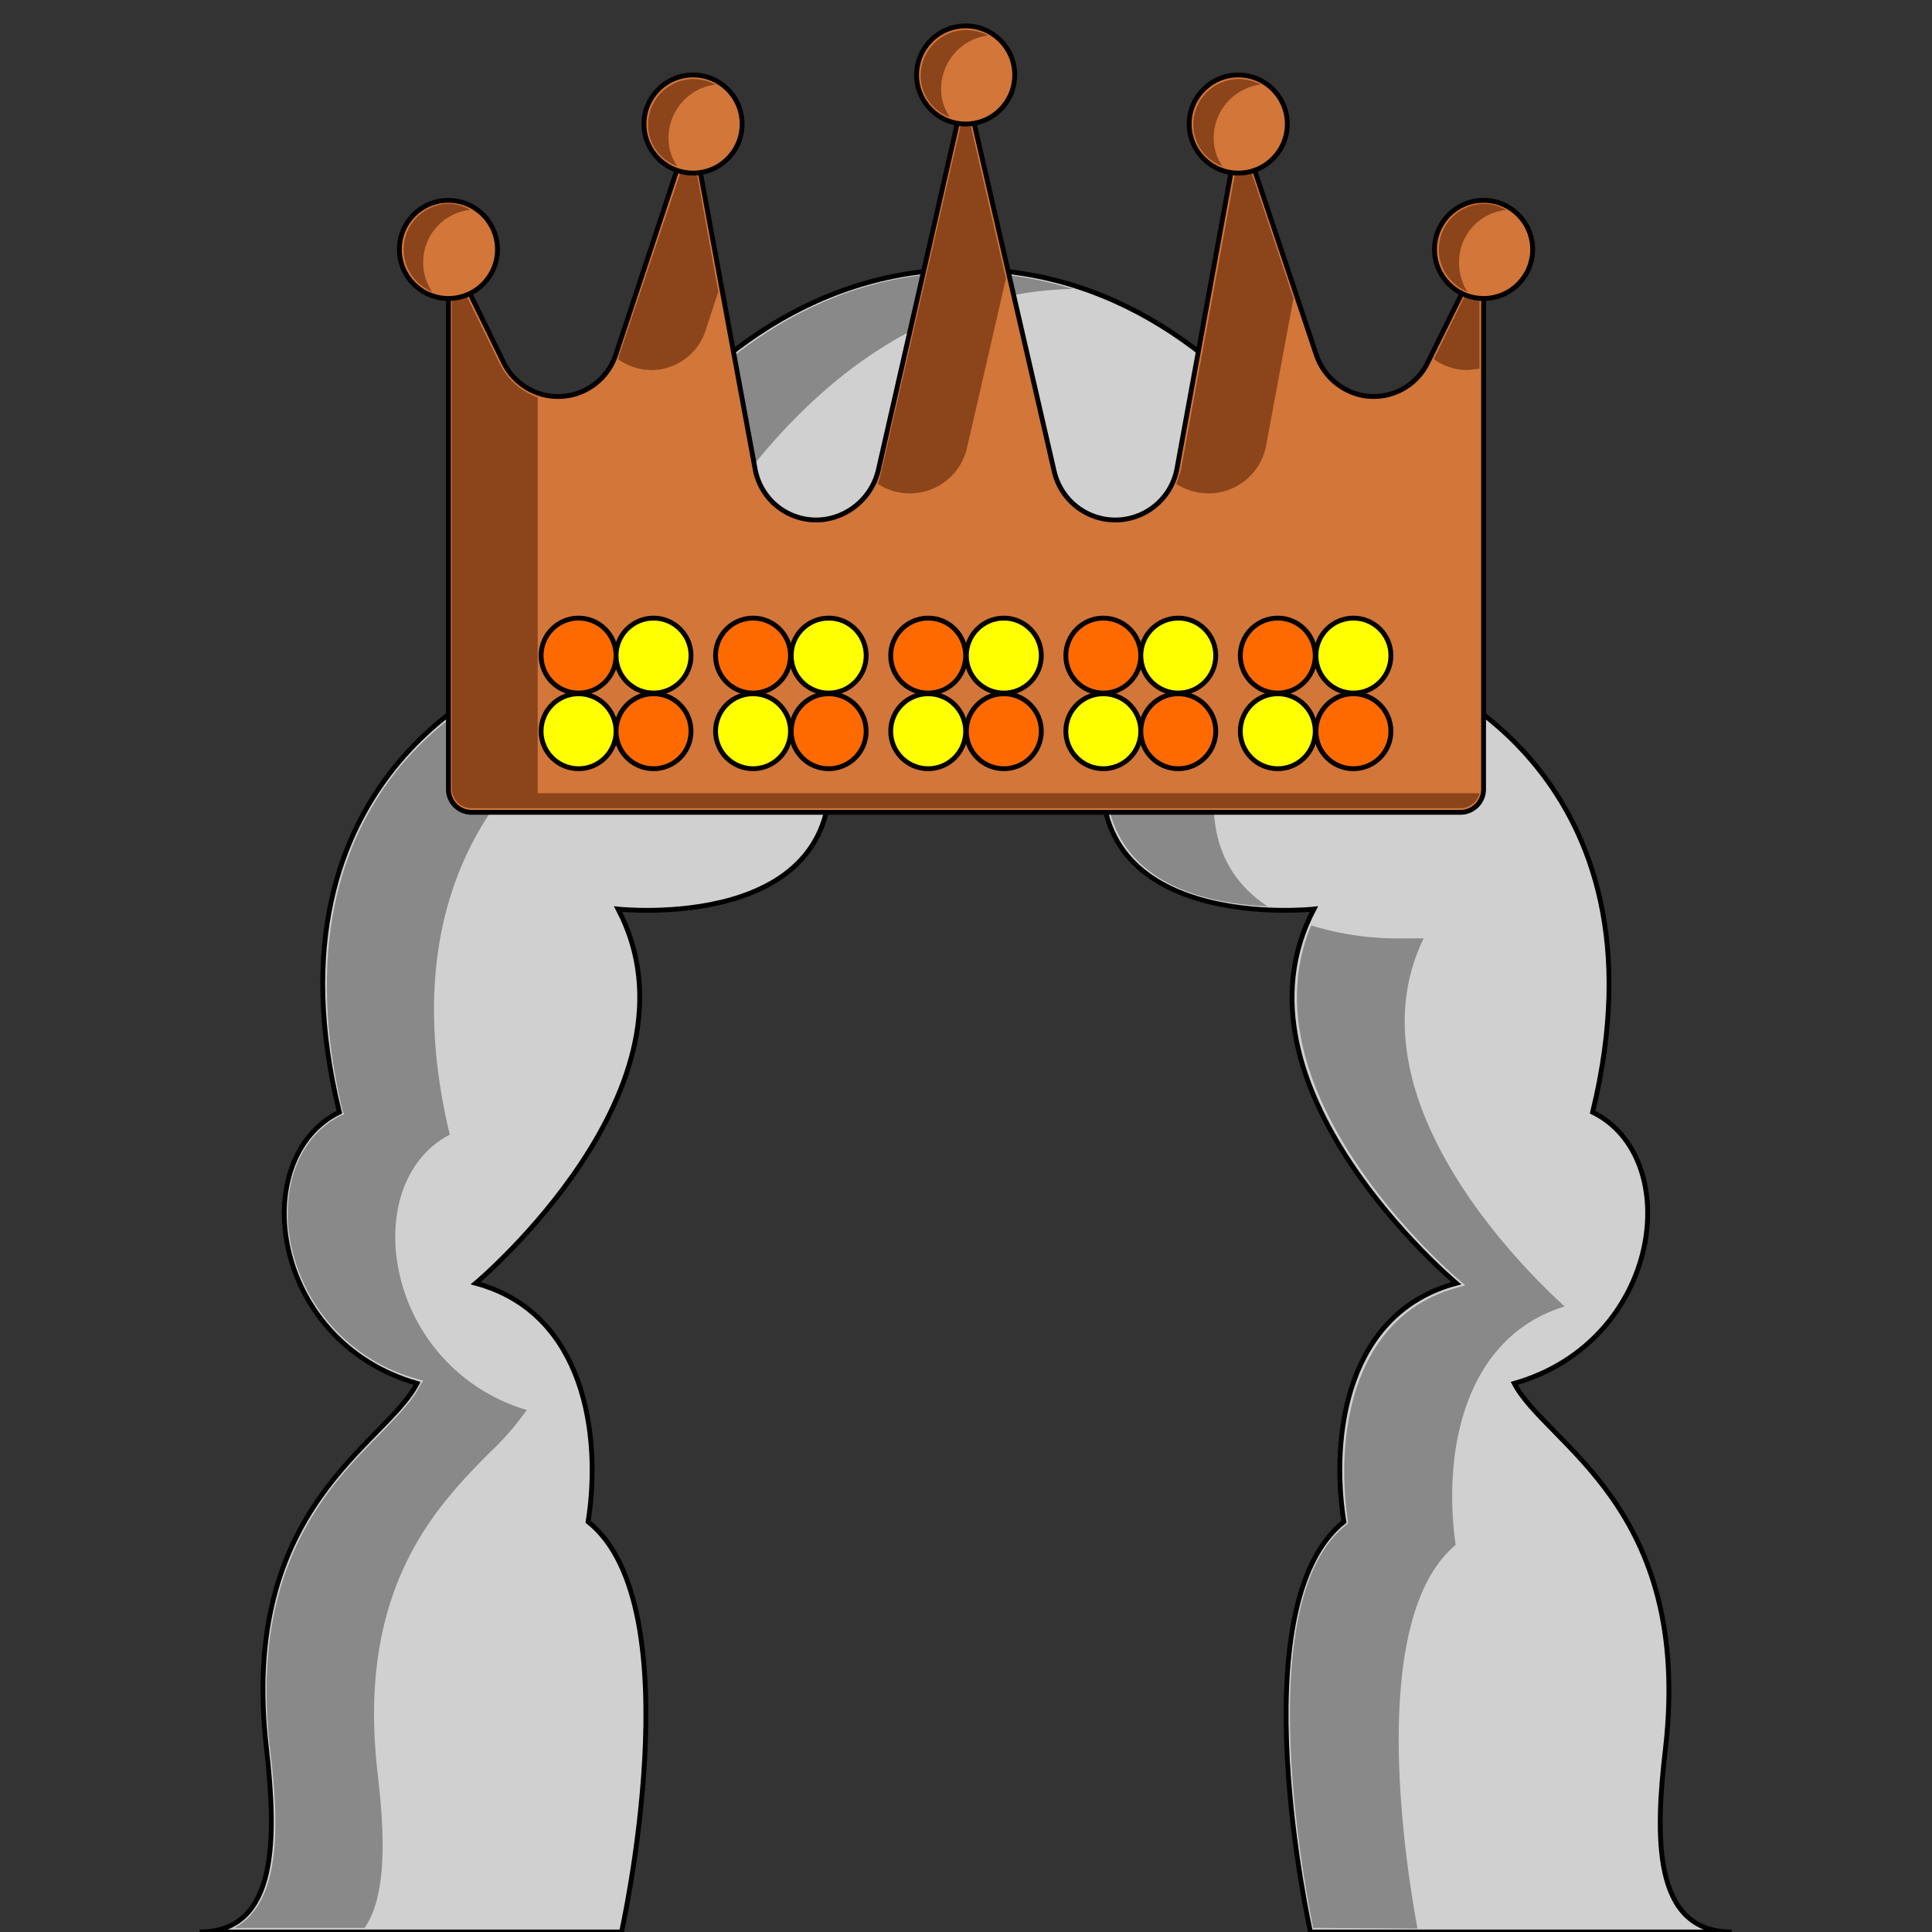 <svg xmlns="http://www.w3.org/2000/svg" viewBox="0 0 283.5 283.5"><rect x="0" y="0" width="283.5" height="283.5" fill="#333333" stroke="none"/><path d="M244.4,256.5c4-35.5-17.5-44.5-22.2-53.5,21.7-6.2,25.1-33.1,11.5-39.8,12.1-49.7-25.3-63.9-25.3-63.9s-19.5-59.8-66.7-59.8S75.1,99.3,75.1,99.3s-37.5,14.2-25.3,63.9c-13.6,6.7-10.2,33.6,11.4,39.8-4.6,9-26.2,18-22.1,53.5,1.4,12.8,1.9,27-9.8,27H91.2s10.7-47.8-4.9-60.2c2-12.7-.5-30.7-16.5-35,0,0,34.5-28.9,20.9-54.9,0,0,34,3.7,30.9-22.3,5.9.4,12.6.7,20.1.7s14.2-.3,20.2-.7c-3.1,26,30.9,22.3,30.9,22.3-13.7,26,20.9,54.9,20.9,54.9-16.1,4.3-18.5,22.3-16.5,35-15.6,12.4-4.9,60.2-4.9,60.2h61.8C242.4,283.5,242.9,269.3,244.4,256.5Z" fill="#d0d0d0" stroke="#000" stroke-miterlimit="10" stroke-width="0.71"/><path d="M192.7,282.9c-1-4.9-9.5-47.8,4.8-59.1l.3-.2v-.3c-2-13.4,1-30.4,16.2-34.4l1-.3-.8-.7c-.4-.3-32.2-27.3-21.8-52.1a43.3,43.3,0,0,0,13.3,1.9h3.2c-11.4,23.6,15.7,49.5,20.7,54-14.9,4.6-17.9,21.6-16,35-12.7,10.6-7.7,44.9-5.6,56.3Z" fill="#898989"/><path d="M34.4,282.9a8.8,8.8,0,0,0,2.4-1.9c4.4-4.9,4-14.7,2.8-24.6-3-26.4,8.5-38.2,16.1-45.9,2.6-2.7,4.9-5,6-7.3l.4-.6-.7-.2A25.8,25.8,0,0,1,42.3,180c-.6-7.4,2.3-13.6,7.7-16.3l.5-.2-.2-.4c-3.4-14-4.8-34.1,8-50.1a47.2,47.2,0,0,1,17-13.2h.3v-.3c.1-.6,19.9-59.5,66-59.5a52.6,52.6,0,0,1,15.8,2.4c-44.6,1-64.4,55.8-65.9,60-3.2,1.4-36.8,16.9-25.5,64.1-5.6,2.9-8.6,9.4-7.9,17.2a26.9,26.9,0,0,0,19.2,23.2,41,41,0,0,1-5.5,6.3c-7.8,7.9-19.5,19.9-16.4,46.9,1,8.5,1.5,17.9-1.9,22.8Z" fill="#898989"/><path d="M186,133c-19.4-.9-23.2-10.8-23.7-17.2q8.4,0,15.9-.6C177.5,123.2,180.1,129.1,186,133Z" fill="#898989"/><path d="M209.5,53.2a8.8,8.8,0,0,1-9.7,4.8,9,9,0,0,1-6.7-6.1L181.9,18.4l-9.2,50.4a9.2,9.2,0,0,1-9.1,7.5h0a9.2,9.2,0,0,1-8.9-7.1l-13-56.5L128.9,68.9a9.5,9.5,0,0,1-7.8,7.3,9.1,9.1,0,0,1-10.3-7.4l-9.3-50.4L90.4,51.9a8.9,8.9,0,0,1-16.5,1.3L65.8,36.6v79.2a3.4,3.4,0,0,0,3.3,3.4H214.4a3.4,3.4,0,0,0,3.3-3.4V36.6Z" fill="#d2763a" stroke="#000" stroke-miterlimit="10" stroke-width="0.71"/><circle cx="84.9" cy="96.2" r="5.5" fill="#ff6a00" stroke="#000" stroke-miterlimit="10" stroke-width="0.71"/><circle cx="95.9" cy="96.2" r="5.5" fill="#ff0" stroke="#000" stroke-miterlimit="10" stroke-width="0.71"/><circle cx="84.9" cy="107.3" r="5.5" fill="#ff0" stroke="#000" stroke-miterlimit="10" stroke-width="0.71"/><circle cx="95.9" cy="107.3" r="5.5" fill="#ff6a00" stroke="#000" stroke-miterlimit="10" stroke-width="0.71"/><circle cx="110.5" cy="96.2" r="5.5" fill="#ff6a00" stroke="#000" stroke-miterlimit="10" stroke-width="0.71"/><circle cx="121.6" cy="96.2" r="5.5" fill="#ff0" stroke="#000" stroke-miterlimit="10" stroke-width="0.71"/><circle cx="110.5" cy="107.3" r="5.5" fill="#ff0" stroke="#000" stroke-miterlimit="10" stroke-width="0.71"/><circle cx="121.6" cy="107.3" r="5.5" fill="#ff6a00" stroke="#000" stroke-miterlimit="10" stroke-width="0.71"/><circle cx="136.2" cy="96.2" r="5.5" fill="#ff6a00" stroke="#000" stroke-miterlimit="10" stroke-width="0.71"/><circle cx="147.3" cy="96.2" r="5.5" fill="#ff0" stroke="#000" stroke-miterlimit="10" stroke-width="0.71"/><circle cx="136.2" cy="107.3" r="5.5" fill="#ff0" stroke="#000" stroke-miterlimit="10" stroke-width="0.71"/><circle cx="147.3" cy="107.3" r="5.5" fill="#ff6a00" stroke="#000" stroke-miterlimit="10" stroke-width="0.71"/><circle cx="161.9" cy="96.2" r="5.5" fill="#ff6a00" stroke="#000" stroke-miterlimit="10" stroke-width="0.71"/><circle cx="172.9" cy="96.2" r="5.5" fill="#ff0" stroke="#000" stroke-miterlimit="10" stroke-width="0.71"/><circle cx="161.9" cy="107.3" r="5.5" fill="#ff0" stroke="#000" stroke-miterlimit="10" stroke-width="0.71"/><circle cx="172.9" cy="107.3" r="5.5" fill="#ff6a00" stroke="#000" stroke-miterlimit="10" stroke-width="0.71"/><circle cx="187.5" cy="96.2" r="5.5" fill="#ff6a00" stroke="#000" stroke-miterlimit="10" stroke-width="0.71"/><circle cx="198.6" cy="96.2" r="5.5" fill="#ff0" stroke="#000" stroke-miterlimit="10" stroke-width="0.71"/><circle cx="187.5" cy="107.3" r="5.5" fill="#ff0" stroke="#000" stroke-miterlimit="10" stroke-width="0.71"/><circle cx="198.6" cy="107.3" r="5.5" fill="#ff6a00" stroke="#000" stroke-miterlimit="10" stroke-width="0.71"/><path d="M133.5,72.4a8.6,8.6,0,0,1-4.7-1.4,10.9,10.9,0,0,0,.5-1.7l12.4-54.1,5.9,25.7-5.7,24.8A8.6,8.6,0,0,1,133.5,72.4Z" fill="#8c441b"/><path d="M95.6,54.3a8.4,8.4,0,0,1-4.9-1.6.6.6,0,0,0,.1-.4l10.6-31.6,4,22.1-1.9,5.8A8.4,8.4,0,0,1,95.6,54.3Z" fill="#8c441b"/><path d="M215.3,54.3a8.4,8.4,0,0,1-4.9-1.6L217.1,39V54.1Z" fill="#8c441b"/><path d="M177.3,72.4a8.9,8.9,0,0,1-4.7-1.4,17.2,17.2,0,0,0,.7-2.1l8.8-48.2,7.7,23.1-4,21.5A8.6,8.6,0,0,1,177.3,72.4Z" fill="#8c441b"/><path d="M69.1,118.6a2.9,2.9,0,0,1-2.8-2.8V39l7.1,14.5a9.7,9.7,0,0,0,5.5,4.8v58.1H217.1a2.9,2.9,0,0,1-2.7,2.2Z" fill="#8c441b"/><circle cx="65.8" cy="36.6" r="7.2" fill="#d2763a" stroke="#000" stroke-miterlimit="10" stroke-width="0.71"/><circle cx="101.7" cy="18.2" r="7.2" fill="#d2763a" stroke="#000" stroke-miterlimit="10" stroke-width="0.71"/><circle cx="217.7" cy="36.6" r="7.2" fill="#d2763a" stroke="#000" stroke-miterlimit="10" stroke-width="0.71"/><circle cx="181.7" cy="18.2" r="7.2" fill="#d2763a" stroke="#000" stroke-miterlimit="10" stroke-width="0.71"/><circle cx="141.7" cy="11" r="7.2" fill="#d2763a" stroke="#000" stroke-miterlimit="10" stroke-width="0.71"/><path d="M63.4,42.8a6.7,6.7,0,0,1,2.4-12.9,6.2,6.2,0,0,1,3.2.9,7.7,7.7,0,0,0-6.9,7.7A7.5,7.5,0,0,0,63.4,42.8Z" fill="#8c441b"/><path d="M99.4,24.4a6.5,6.5,0,0,1-4.3-6.2,6.7,6.7,0,0,1,6.6-6.6,7.3,7.3,0,0,1,3.3.8,7.9,7.9,0,0,0-6.9,7.8A7,7,0,0,0,99.4,24.4Z" fill="#8c441b"/><path d="M139.4,17.2a6.5,6.5,0,0,1-4.3-6.2,6.7,6.7,0,0,1,6.6-6.6,7.3,7.3,0,0,1,3.3.8,7.9,7.9,0,0,0-6.9,7.8A7,7,0,0,0,139.4,17.2Z" fill="#8c441b"/><path d="M179.4,24.4a6.5,6.5,0,0,1-4.3-6.2,6.7,6.7,0,0,1,6.6-6.6,7.3,7.3,0,0,1,3.3.8,7.9,7.9,0,0,0-6.9,7.8A7,7,0,0,0,179.4,24.4Z" fill="#8c441b"/><path d="M215.3,42.8a6.7,6.7,0,0,1,2.4-12.9,6.3,6.3,0,0,1,3.3.9,7.7,7.7,0,0,0-6.9,7.7A8.2,8.2,0,0,0,215.3,42.8Z" fill="#8c441b"/></svg>